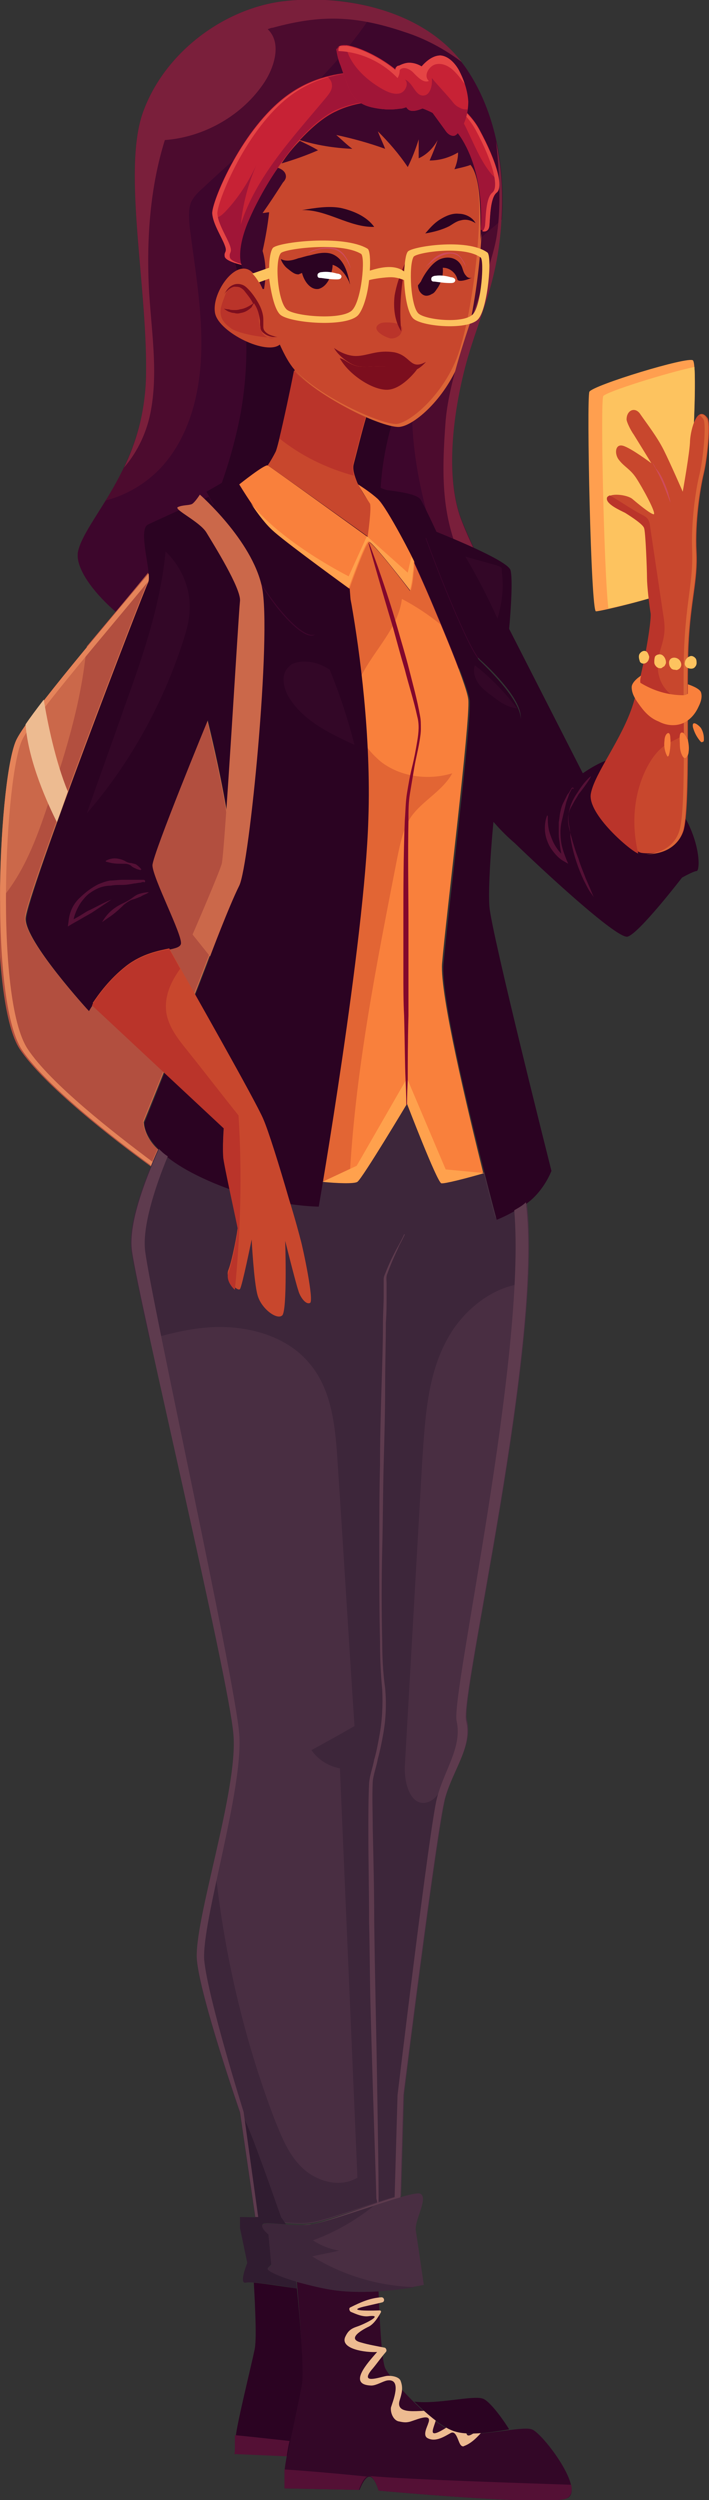 <?xml version="1.0" encoding="utf-8"?>
<!-- Generator: Adobe Illustrator 23.0.1, SVG Export Plug-In . SVG Version: 6.00 Build 0)  -->
<svg version="1.1" id="Student_2" xmlns="http://www.w3.org/2000/svg" xmlns:xlink="http://www.w3.org/1999/xlink" x="0px" y="0px"
	 viewBox="0 0 97.2 342.7" style="enable-background:new 0 0 97.2 342.7;" xml:space="preserve">
<rect x="0" y="0" width="97.2" height="342.7" fill="#333333" stroke="none"/>
<style type="text/css">
	.st0{fill:#4C0B2E;}
	.st1{fill:#3D062C;}
	.st2{fill:#2B0322;}
	.st3{fill:#7A1F3B;}
	.st4{fill:#C8472D;}
	.st5{fill:#DB6537;}
	.st6{fill:#FF9F4F;}
	.st7{fill:#FDC35F;}
	.st8{fill:#BA342A;}
	.st9{fill:#CB684A;}
	.st10{fill:#B24F3F;}
	.st11{fill:#E5845A;}
	.st12{fill:#F9803C;}
	.st13{fill:#E26534;}
	.st14{fill:#492E42;}
	.st15{fill:#3D263A;}
	.st16{fill:#CF4B5C;}
	.st17{fill:#7C0E1E;}
	.st18{fill:#C72235;}
	.st19{fill:#330727;}
	.st20{fill:#541035;}
	.st21{fill:#EDBB91;}
	.st22{fill:#301C30;}
	.st23{fill:#5E3B4E;}
	.st24{fill:#FFA14D;}
	.st25{fill:#82072D;}
	.st26{fill:#FFFFFF;}
	.st27{fill:#A01537;}
	.st28{fill:#E54545;}
</style>
<path class="st0" d="M63.9,9.4c3.7,5.4,5.4,12.8,4.8,21.4c-0.6,8.6-3.4,13.2-5.1,20.1c-1.7,6.9-2.3,14.4-0.6,19.6
	c1.8,5.2,6.4,12,5.1,16.5c-1.3,4.6-14.8,9.4-31.1,6.5C20.7,90.7,9.8,79.9,10.7,75.6c0.9-4.3,8.9-11.3,9.3-23.4
	c0.4-12.1-3.3-28.7-0.4-36.8c2.9-8.1,10.9-14.1,19-15.2S58.3,1.2,63.9,9.4z"/>
<path class="st1" d="M10.7,75.6c0.4-1.8,2-4.1,3.8-7c3.1-0.8,6-2.6,8.1-5.1c3.6-4.3,4.9-10.1,5-15.7c0.1-5.6-0.9-11.2-1.6-16.7
	c-0.1-1.2-0.2-2.4,0.2-3.4c0.4-0.8,1-1.4,1.7-2c8.3-7.8,17.7-15,23.6-24.5c4.9,1.3,9.5,3.9,12.5,8.3c3.5,5.2,5.3,12.3,4.8,20.6
	c-1.2,1.1-2.5,2.1-3.6,3.2c-5.8,5.6-8.5,13.9-8.7,21.9c-0.2,8.1,2,16,4.7,23.6c1.3,3.7,3.1,7.6,6.1,9.9c-3.4,4-15.7,7.6-30.3,5
	C20.7,90.7,9.8,79.9,10.7,75.6z"/>
<path class="st2" d="M24.4,79.3c4-7.1,7.1-14.7,8.6-22.7c1.4-8,1-16.4-1.9-24c5-0.4,10.1,1.1,14.6,3.4c4.5,2.3,8.5,5.4,12.5,8.5
	c0.3,0.2,0.6,0.5,0.7,0.8c0.2,0.6-0.1,1.2-0.4,1.7c-5.9,10.1-8.7,22.9-4,33.7C44.4,79.1,34.4,78.6,24.4,79.3z"/>
<path class="st3" d="M20,52.2c0.4-12.1-3.3-28.7-0.4-36.8s10.9-14.1,19-15.2c7.8-1,18.9,0.8,24.7,8.3c-2.4-1.8-5-3.2-7.8-4.1
	C48.7,2.1,44,2,37.4,3.8C37.2,3.8,37,3.9,36.7,4c1.9,1.8,1,5-0.4,7.2c-3,4.6-8.3,7.6-13.7,8c-2,6.4-2.5,13.3-2.2,20.1
	c0.3,5.7,1.3,11.4,0.3,16.9c-0.5,2.9-1.8,5.7-3.7,7.9C18.6,60.8,19.8,56.9,20,52.2z"/>
<path class="st4" d="M51.7,12.1c9,0.2,13.2,7.7,14.1,13.6s-1,19.2-3,24c-2,4.9-6,8.4-8,8.7c-2,0.4-11.8-4.1-14.8-8.2
	c-3-4-7.4-19.1-5.8-26.4C36.2,14.9,44.9,11.9,51.7,12.1z"/>
<path class="st5" d="M54.5,58.1c2-0.4,6-3.9,8-8.7s3.8-18.1,3-24c-0.4-2.6-1.4-5.4-3.1-7.9c2,2.5,3.1,5.6,3.5,8.3
	c0.8,5.9-1,19.2-3,24c-2,4.9-6,8.4-8,8.7c-2,0.4-11.8-4.1-14.8-8.2c0,0-0.1-0.1-0.1-0.1C43.2,54.2,52.6,58.4,54.5,58.1z"/>
<path class="st3" d="M68,32.9c1-5.3,0.1-12.6,0-13.5c0.8,3.5,1,7.4,0.7,11.5c-0.6,8.6-3.4,13.2-5.1,20.1c-1.7,6.9-2.3,14.4-0.6,19.6
	c0.9,2.6,2.4,5.5,3.6,8.3c-1.3,0.2-2.6-0.4-3.4-2.3c-2.6-5.9-2.7-11.2-2.1-19C61.8,49.7,66.9,38.5,68,32.9z"/>
<path class="st2" d="M67.6,112.6c0.2-2.6,0.5-4.7,0.7-5.3c0.4-1.5,3-6.4,3.1-8.9c0.1-2.4-3.7-6.3-5.6-8c-1.6-1.5-6.2-13.3-7.4-16.7
	c-0.2-0.5-0.3-0.8-0.3-0.9l-2.6-1.6c0,0,14.2,5.3,14.5,7c0.4,1.7-0.2,8-0.2,8l10.1,19.8c0,0,3.2-2.3,4.8-2c1.7,0.3,8,5.4,9.7,9
	c1.7,3.6,1.5,6.4,1.1,6.4c-0.4,0-2,0.9-2,0.9s-6,7.8-7.5,8.1c-1.6,0.2-12-9.5-15.4-12.8C69.2,114.4,68.3,113.4,67.6,112.6z"/>
<path class="st6" d="M95,60.9c0,0,0.6-10.9,0-11.5c-0.6-0.6-13.7,3.4-14.2,4.3c-0.4,0.9,0.2,30.1,0.9,30.1c0.7,0,9.9-2.2,11.1-3.2
	C93.9,79.7,95,60.9,95,60.9z"/>
<path class="st7" d="M95.2,50.3c0.2,2.7-0.2,10.6-0.2,10.6s-1,18.8-2.2,19.7c-0.9,0.7-6.4,2.2-9.4,2.8c-0.6-5.2-1.1-28.3-0.7-29.1
	C83.1,53.7,91.4,51.1,95.2,50.3z"/>
<path class="st4" d="M97,57.3c0.5,0.7,0,5.5-0.5,7.6c-0.5,2.1-1.2,6.6-1,10.7c0.2,4.1-0.8,6.5-1.1,12.9c-0.3,6.4,0.3,22.2-0.7,25.4
	c-1.1,3.2-4.6,3.2-5.8,3c-1.3-0.3-7.3-5.3-6.8-8.1c0.5-2.8,4.3-7.5,5.8-12.3c1.5-4.9,2.5-11.2,2.4-12.4c-0.2-1.2-0.5-3.8-0.5-4.9
	c0-1.1-0.2-6.4-0.4-6.8c-0.1-0.5-1.8-1.6-2.6-2.1c-0.8-0.4-2.6-1.2-2.5-2c0.2-0.8,2.7-0.5,3.4,0.1c0.7,0.6,2.4,2,2.9,2.1
	c0.5,0-1.6-3.8-2.4-5s-1.6-1.5-2.3-2.4c-0.7-0.8-0.6-2.3,0.5-2c1.1,0.3,3.9,2.4,3.9,2.4s-1.9-3.1-2.4-3.9c-0.5-0.7-1-1.8-1-2.1
	c0-1.3,1.2-1.8,1.9-0.7c0.9,1.3,2.3,3.1,3.2,4.9c0.9,1.8,2.6,5.7,2.6,5.7s1-5.6,1-7C94.7,58.8,95.6,55.4,97,57.3z"/>
<path class="st8" d="M81,108.8c0.5-2.8,4.3-7.5,5.8-12.3c1.5-4.9,2.5-11.2,2.4-12.4c-0.2-1.2-0.5-3.8-0.5-4.9c0-1.1-0.2-6.4-0.4-6.8
	c-0.1-0.5-1.8-1.6-2.6-2.1c-0.8-0.4-2.6-1.2-2.5-2c0-0.2,0.2-0.3,0.4-0.4c1.4,0.8,2.8,1.8,4.3,2.6c0.4,0.2,0.8,0.4,1,0.8
	c0.1,0.2,0.2,0.5,0.2,0.7c0.6,4,1.2,8.1,1.8,12.1c0.4,2.3,0.2,3.1-0.4,5.1c-0.4,1.4-0.5,2.8,0.1,4.2c0.6,1.4,2,2.5,3.5,2.9
	c0,1.3,0,2.7,0,4.1c-0.2,0.1-0.3,0.3-0.5,0.4c-0.7,0.5-1.5,0.8-2.2,1.2c-1.4,0.9-2.3,2.3-3,3.8c-1.6,3.5-1.8,7.5-0.9,11.2
	C86.5,116.7,80.5,111.6,81,108.8z"/>
<path class="st9" d="M2.3,101.3C4.1,97.8,15,85,20.4,78.6c0.1,0.6,0,1.1-0.1,1.3c-0.6,1.2-16.7,42.9-16.8,46
	c-0.1,3.1,8.6,12.6,8.6,12.6s1.8-3.3,5.2-6c3.4-2.7,7.1-2,7.4-3.2c0.3-1.1-3.9-9.1-3.9-10.8c0-1.7,7.6-19.9,7.6-19.9
	s4.8,18.7,3.3,24c-1.4,5.3-12,31.2-12,31.2s0,2,2,3.8c-0.3,0.7-0.7,1.5-1,2.3c-5.4-3.9-14.7-11.2-17.9-16
	C-1.6,136.8-0.1,105.9,2.3,101.3z"/>
<path class="st10" d="M0.3,123.1c3-3.6,4.7-8.1,6.2-12.6c1.9-5.5,3.7-11.2,4.7-16.9c0.3-1.7,0.5-3.3,0.7-5c3.1-3.7,6.2-7.4,8.4-10.1
	c0.1,0.6,0,1.1-0.1,1.3c-0.6,1.2-16.7,42.9-16.8,46c-0.1,3.1,8.6,12.6,8.6,12.6s1.8-3.3,5.2-6c3.4-2.7,7.1-2,7.4-3.2
	c0.3-1.1-3.9-9.1-3.9-10.8c0-1.7,7.6-19.9,7.6-19.9s4.8,18.7,3.3,24c-1.4,5.3-12,31.2-12,31.2s0,2,2,3.8c-0.3,0.7-0.7,1.5-1,2.3
	c-5.4-3.9-14.7-11.2-17.9-16c-2.1-3.2-2.9-11.7-3-20.2C0.1,123.4,0.2,123.3,0.3,123.1z"/>
<path class="st11" d="M2.3,101.3C4.1,97.8,15,85,20.4,78.6c0,0.4,0,0.7,0,1c-5.5,6.7-15.6,18.4-17.3,21.7
	c-2.4,4.6-3.9,35.6,0.7,42.5c3.1,4.7,11.8,11.5,17.3,15.6c-0.1,0.2-0.1,0.3-0.2,0.5c-5.4-3.9-14.7-11.2-17.9-16
	C-1.6,136.8-0.1,105.9,2.3,101.3z"/>
<path class="st12" d="M48.1,82.8C48.1,82.8,48.1,82.8,48.1,82.8c0,0-0.1-1.1-0.2-2.4c0.5-1.3,2.2-5.9,2.6-6.1
	c0.5-0.2,5.7,6.7,5.7,6.7s0.3-0.9,0.4-2.4c0-0.6,0.1-1.1,0.1-1.6c0,0-0.1-0.2-0.3-0.6c0.2,0.4,0.3,0.6,0.3,0.6
	c2.8,6.2,7.3,16.8,7.5,18.9c0.3,2.8-3.1,30.2-3.6,36.2c-0.3,4.2,3.5,20,5.7,28.9c-2.4,0.6-5.6,1.4-5.9,1.3
	c-0.6-0.2-4.7-10.9-4.7-10.9S49.7,161.5,49,162c-0.4,0.3-2.9,0.2-4.8,0c1.5-9.3,5.8-36.1,6.2-49.8C50.8,100.8,49.2,89.1,48.1,82.8z"
	/>
<g>
	<path class="st13" d="M47.9,162.2c-1,0-2.5-0.1-3.7-0.2c1.5-9.3,5.8-36.1,6.2-49.8c0.1-3.3,0-6.6-0.1-9.8c0.5,0.7,1.2,1.4,1.9,2
		c2.7,2.1,6.5,2.6,9.8,1.6c-1.3,2.4-4,3.7-5.6,5.9c-1.1,1.6-1.5,3.6-1.9,5.5C51.6,132.3,48.6,147.2,47.9,162.2z"/>
	<path class="st13" d="M55.1,82.1c-0.5,4-3.8,7-5.6,10.6c-0.4-3.9-1-7.3-1.4-9.9c0,0,0,0,0,0s-0.1-1.1-0.2-2.4
		c0.5-1.3,2.2-5.9,2.6-6.1c0.5-0.2,5.7,6.7,5.7,6.7s0.3-0.9,0.4-2.4c0-0.6,0.1-1.1,0.1-1.6c0,0-0.1-0.2-0.3-0.6
		c0.2,0.4,0.3,0.6,0.3,0.6c1.1,2.4,2.5,5.5,3.7,8.6C58.8,84.3,57,83.1,55.1,82.1z"/>
</g>
<path class="st14" d="M18.1,171.5c-0.5-3.5,1.5-9.1,3.7-14c1.2,1.2,3,2.5,5.9,3.8c8.4,3.9,15.9,3.9,15.9,3.9s0.2-1.2,0.6-3.3
	c0,0,0,0,0,0c1.9,0.2,4.4,0.3,4.8,0c0.7-0.5,6.8-10.8,6.8-10.8s4.2,10.7,4.7,10.9c0.3,0.1,3.5-0.6,5.9-1.3c0,0,0,0,0,0
	c0.9,3.7,1.6,6.2,1.6,6.2s1.9-0.7,4.2-2.3c2.4,19.3-9.1,67.6-8.2,71.1c0.9,3.5-1.8,6.7-2.9,10.6c-1.1,3.9-5.7,40.7-5.7,40.7l-0.4,14
	c-3.7,1-10.1,3.4-12.2,3.7c-1.2,0.2-2.5,0.1-3.7,0c-0.4-0.5-0.6-0.9-0.6-0.9L35,304l-2.1-14.4c0,0-5.4-15.6-5.9-20.8
	c-0.5-5.2,5.7-23.4,5-31C31.4,230.1,19.1,178.6,18.1,171.5z"/>
<path class="st15" d="M37.6,290.4c1,2.5,2,5.1,4,6.9c2,1.8,5.1,2.6,7.4,1.2c-0.8-18.7-1.6-37.4-2.4-56.1c-1.6-0.3-3-1.2-3.9-2.5
	c2-1.1,4-2.2,5.9-3.3c-0.8-12-1.5-23.9-2.3-35.9c-0.3-4.8-0.7-9.9-3.7-13.6c-3-3.8-8.1-5.3-13-5.2c-3.1,0.1-6.1,0.8-9.1,1.7
	c-1.3-5.9-2.2-10.3-2.5-12.1c-0.5-3.5,1.5-9.1,3.7-14c1.2,1.2,3,2.5,5.9,3.8c8.4,3.9,15.9,3.9,15.9,3.9s0.2-1.2,0.6-3.3c0,0,0,0,0,0
	c1.9,0.2,4.4,0.3,4.8,0c0.7-0.5,6.8-10.8,6.8-10.8s4.2,10.7,4.7,10.9c0.3,0.1,3.5-0.6,5.9-1.3c0,0,0,0,0,0c0.9,3.7,1.6,6.2,1.6,6.2
	s1.9-0.7,4.2-2.3c0.4,3.1,0.4,7,0.2,11.3c-4.5,0.2-8.8,3.6-11,7.7c-2.7,4.9-3,10.7-3.4,16.4c-0.8,14-1.6,28.1-2.4,42.1
	c-0.1,2.2,0.7,5.4,2.9,5c1-0.2,1.7-1.1,2.2-2c1.3-2.2,2.5-4.6,3.4-7c-0.4,2.6-2.2,5.2-3,8.1c-1.1,3.9-5.7,40.7-5.7,40.7l-0.4,14
	c-3.7,1-10.1,3.4-12.2,3.7c-1.2,0.2-2.5,0.1-3.7,0c-0.4-0.5-0.6-0.9-0.6-0.9L35,304l-2.1-14.4c0,0-5.4-15.6-5.9-20.8
	c-0.2-2.5,1-7.8,2.4-13.6C30.6,267.2,33.3,279.1,37.6,290.4z"/>
<path class="st2" d="M54.9,72.9l-1.8-3l5,3.1c0,0.1,0.1,0.4,0.3,0.9c1.2,3.4,5.8,15.2,7.4,16.7c1.8,1.7,5.6,5.6,5.6,8
	c-0.1,2.4-2.6,7.3-3.1,8.9c-0.4,1.5-1.5,13.1-1.2,16.8c0.3,3.7,8.5,36.2,8.5,36.2s-1,2.7-3.3,4.4c-2.3,1.6-4.2,2.3-4.2,2.3
	s-7.8-29-7.3-35c0.5-6,3.9-33.4,3.6-36.2C64,93.1,56.3,75.6,54.9,72.9z"/>
<path class="st4" d="M40.4,50.7c2,2.4,6.3,4.9,9.8,6.5c-0.6,2-1.3,4.9-1.7,6.4c-0.2,0.7,0.1,1.6,0.5,2.6l0,0c0,0,0,0,0,0
	c0.5,1,1.1,2,1.8,2.8c0,0,0,0,0,0c0.3,0.4-0.3,4.6-0.3,4.6S37.1,64,36.7,63.8c0,0,0,0,0,0c0.4-0.6,0.8-1.3,1.1-1.9
	C38.2,61,39.6,54.3,40.4,50.7z"/>
<path class="st16" d="M89.4,63.4c0,0,0.8,1.3,1.4,2.7c0.6,1.4,1.1,2.8,1.1,2.8s0-0.4-0.2-0.9c-0.1-0.6-0.4-1.3-0.7-2
	c-0.3-0.7-0.7-1.4-1.1-1.8C89.7,63.7,89.4,63.4,89.4,63.4z"/>
<path class="st2" d="M48.1,82.8c0,0-0.5-7.9-1.2-8.6c-0.8-0.7-1.3,0.7-3.8-0.9c-2.6-1.5-8.5-8.3-8.1-8.6c0.4-0.3,0.8-0.5,0.8-0.5
	s-1.5-1.2-1.8-0.5s-5.7,3.7-5.7,3.7s6.1,11.2,9.8,15.8c3.7,4.6,5.2,4,5.2,3.5c0-0.6,2.8-8.1,3.6-8C47.4,78.8,48.1,82.8,48.1,82.8z"
	/>
<path class="st2" d="M20.3,79.9c0.6-1.2-1.5-7.3,0-8c0.8-0.4,4.8-2.2,8.3-3.8c1.3,2.4,6.3,11.2,9.4,15.2c3.7,4.6,5.2,4,5.2,3.5
	c0-0.6,2.8-8.1,3.6-8c0.7,0.1,1.4,4.1,1.4,4.1c1.1,6.3,2.7,18,2.3,29.4c-0.5,16.7-6.8,53.1-6.8,53.1s-7.6,0-15.9-3.9
	c-8.4-3.9-8-7.6-8-7.6s10.5-25.9,12-31.2c1.4-5.3-3.3-24-3.3-24s-7.5,18.2-7.6,19.9c0,1.7,4.2,9.7,3.9,10.8
	c-0.3,1.1-3.9,0.4-7.4,3.2c-3.4,2.7-5.2,6-5.2,6s-8.7-9.5-8.6-12.6C3.6,122.8,19.7,81,20.3,79.9z"/>
<path class="st2" d="M48.9,65.8L48.9,65.8L48.9,65.8c-0.2-0.4-0.3-0.8-0.4-1.2c1.4,1,3.7,2.5,4.7,2.6c1.5,0.2,3.8,0.5,4.4,1.2
	c0.6,0.7,6,12.6,5.7,12.8c-0.2,0.1-0.8,0-0.8,0s-3-6.9-3.7-7.5c-0.7-0.6-2.1,3.2-2.1,3.2s-3.6-7.3-5-8.8c-1-1-2.1-1.7-2.7-2.1
	C49,66,49,65.9,48.9,65.8z"/>
<path class="st12" d="M36.7,63.8c0.4,0.2,13.7,9.8,13.7,9.8s0.6-4.2,0.3-4.6c-0.2-0.3-1.3-2-1.6-2.6c0.6,0.4,1.7,1.1,2.7,2
	c1.4,1.4,5,8.5,5,8.6c0,0.5,0,1-0.1,1.6c-0.1,1.5-0.4,2.4-0.4,2.4s-5.2-6.8-5.7-6.7c-0.5,0.2-2.7,6.4-2.7,6.4s-8-5.8-10.2-7.7
	c-2.1-1.9-4.9-6.6-4.9-6.6S36.3,63.6,36.7,63.8z"/>
<path class="st17" d="M58.4,49.6c0,0-0.9,1.1-1.8,1.2c-0.9,0.1-2.1-0.5-4.2-0.6c-2.2,0-3.2,0.4-4.7-0.6s-1.9-1.9-1.9-1.9
	s1.4,1.1,3,1.1s2.9-0.9,5.3-0.5C56.4,48.8,56.2,50.8,58.4,49.6z"/>
<path class="st17" d="M47.6,49.6c1.6,1,2.5,0.6,4.7,0.6c2.2,0,3.4,0.6,4.2,0.6c0.2,0,0.5-0.1,0.7-0.2l0,0c0,0-1.8,2.5-3.8,2.8
	c-2,0.3-5.4-1.9-6.7-4.1c-0.1-0.1-0.1-0.2-0.1-0.2C47,49.2,47.3,49.4,47.6,49.6z"/>
<path class="st2" d="M51.3,31.1c-3.4,0.1-6.5-2.4-9.9-2.3c1.8-0.3,3.6-0.6,5.3-0.3C48.5,28.9,50.3,29.7,51.3,31.1z"/>
<path class="st2" d="M58.3,32c0.6-0.7,1.2-1.4,2-1.9c0.8-0.5,1.7-0.9,2.6-0.8c0.9,0,1.9,0.5,2.3,1.3c-0.6-0.4-1.3-0.6-2-0.4
	c-0.6,0.1-1.1,0.5-1.6,0.8C60.6,31.5,59.5,31.8,58.3,32z"/>
<path class="st2" d="M40.9,35.4c0.5-0.1,1-0.3,1.6-0.4c1.1-0.3,2.4-0.6,3.4,0c1.4,0.8,1.8,2.6,2.1,4c-0.1-0.2-0.1-0.3-0.2-0.5
	c-0.5-1-1.2-1.9-2.2-2.2c0,0.6-0.2,1.2-0.4,1.8c-0.3,0.7-0.8,1.3-1.5,1.5c-1.1,0.2-2-1-2.3-2.2c-0.1,0.1-0.3,0.1-0.4,0.2
	c-0.6,0.1-1.2-0.5-1.6-0.8c-0.4-0.3-0.8-0.9-0.9-1.3C39.2,35.9,40.1,35.7,40.9,35.4z"/>
<path class="st16" d="M48.1,36.8c0,0-0.1-0.4-0.4-1.1c-0.2-0.3-0.4-0.7-0.7-1c-0.3-0.3-0.7-0.6-1.2-0.7c-1-0.2-1.9,0-2.6,0.2
	c-0.7,0.2-1,0.5-1,0.5s0.4-0.2,1.1-0.4c0.7-0.2,1.6-0.3,2.5-0.1c0.9,0.2,1.5,1,1.8,1.6C47.9,36.4,48.1,36.8,48.1,36.8z"/>
<path class="st2" d="M57.7,38.6c0.3-0.7,1.4-2.6,2.7-3.1c1.3-0.5,2.6,0,3,1.3c0.1,0.3,0.2,0.7,0.5,1c0.2,0.3,0.6,0.4,0.9,0.2
	c-0.3,0.2-1.9,0.8-2.1,0.3c-0.1-0.5-0.4-0.9-0.8-1.2c-0.4-0.3-0.8-0.4-1.2-0.4c0.1,1-0.2,2.1-0.8,2.9c-0.2,0.3-0.4,0.6-0.7,0.7
	c-0.3,0.2-0.7,0.3-1,0.2c-0.3-0.1-0.5-0.3-0.7-0.6c-0.1-0.2-0.2-0.5-0.2-0.8C57.5,38.9,57.6,38.7,57.7,38.6z"/>
<path class="st16" d="M64,37c0,0,0-0.1-0.1-0.3c-0.1-0.2-0.1-0.5-0.3-0.8c-0.2-0.3-0.4-0.7-0.8-1c-0.4-0.3-1-0.3-1.5-0.3
	c-1,0.1-1.9,0.8-2.3,1.3c-0.5,0.5-0.8,0.9-0.8,0.9s0.3-0.4,0.9-0.8c0.5-0.5,1.3-1,2.3-1.2c0.5-0.1,0.9,0,1.3,0.2
	c0.4,0.2,0.6,0.6,0.8,0.9C63.9,36.6,64,37,64,37z"/>
<path class="st18" d="M66.1,31.6c0,0,0.7-7-2.5-12.3c-3.2-5.4-11.9-6.6-17.4-4.1C40.7,17.7,35.9,26,34.1,30.2c-1.8,4.2-1,6.1-1,6.1
	s-2.3-0.5-2.3-1.2c-0.1-0.7,0.5-0.5,0-1.6c-0.4-1.1-1.6-2.9-1.7-4.3c-0.1-1.4,3.7-10.9,9.7-15.7c6-4.8,13.1-3.7,16.5-3
	c1.2,0.2,7.9,2.6,10.4,7.2s3.3,7.9,2.4,8.6c-0.9,0.7-0.9,3.4-1,4.5C67,32,66.1,31.6,66.1,31.6z"/>
<path class="st1" d="M34.1,30.2c0.8-1.9,2.2-4.6,4-7.2c0.6,0.2,1.1,0.6,1.1,1.2c0,0.3-0.2,0.6-0.4,0.8c-0.9,1.4-1.8,2.8-2.8,4.2
	c0.3,0,0.6-0.1,0.9-0.1c-0.2,1.8-0.5,3.5-0.9,5.3c0.5,1.7,0.5,3.5,0.2,5.2c-0.9,0.2-1.6-0.7-2.1-1.4c-0.4-0.6-0.8-1.3-1.1-2
	C32.9,35.9,32.5,33.9,34.1,30.2z"/>
<path class="st1" d="M41.1,19.3c0.8,0.4,1.7,0.8,2.5,1.3c-1.6,0.7-3.3,1.3-5,1.8C39.3,21.3,40.2,20.2,41.1,19.3z"/>
<path class="st1" d="M41.1,19.2c1.6-1.7,3.3-3.2,5.1-4c5.5-2.6,14.2-1.3,17.4,4.1c3.2,5.4,2.5,12.3,2.5,12.3l0,0
	c-0.1,0.5-0.2,1-0.2,1.6c-0.1-1.9,0.3-8.6-1.4-10.6c-0.4,0.2-1.8,0.5-2.2,0.6c0.3-0.7,0.5-1.5,0.5-2.3c-1.2,0.7-2.5,1.1-3.9,1.1
	c0.4-0.9,0.8-1.9,1.1-2.8c-0.6,1.1-1.5,2-2.6,2.5c0-0.9,0-1.8,0-2.6c-0.4,1.3-0.9,2.6-1.5,3.8c-1.2-1.8-2.6-3.4-4.1-4.9
	c0.3,0.8,0.7,1.6,1,2.4c-2.2-0.8-4.4-1.4-6.7-1.9c0.7,0.6,1.4,1.3,2.2,1.9C45.8,20.3,43.4,19.9,41.1,19.2z"/>
<path class="st14" d="M57.6,300.7c1.2,0.5-0.8,3.7-0.6,5c0.2,1.3,1.1,7.5,1.1,7.5s-7.4,1.6-13.1,0.6c-5.7-1.1-8.5-2.5-8.3-2.8
	s0.5-0.5,0.5-0.5l-0.4-4.2c0,0-1.1-0.9-0.8-1.3c0.3-0.5,4,0.4,6.9,0C45.7,304.5,56.5,300.2,57.6,300.7z"/>
<path class="st19" d="M40.7,312.8c1.2,0.3,2.6,0.7,4.3,1c2.2,0.4,4.7,0.4,6.9,0.3c0.1,3.1,0.4,9.4,0.9,10.5c0.6,1.4,6.6,8,9.6,8.8
	c3.1,0.8,9-0.9,10.5-0.4c1.5,0.5,7.6,8.6,4.7,9.5c-2.9,1-25.7-1.1-25.7-1.1s-0.5-1.8-1.2-1.9c-0.7-0.1-1.4,1.8-1.4,1.8L39,341.1
	c0,0,0-0.4,0-2.1c0-1.7,1.9-9.8,2.3-12.2C41.7,324.9,41,316.2,40.7,312.8z"/>
<g>
	<path class="st20" d="M49.2,341.3L39,341.1c0,0,0-0.4,0-2.1c0-0.1,0-0.3,0-0.5c3.1,0.2,7.7,0.6,11.5,1
		C49.9,339.3,49.2,341.3,49.2,341.3z"/>
	<path class="st20" d="M50.7,339.4c5.5,0.5,21.8,1,27.6,1.2c0.2,0.9,0,1.6-0.7,1.9c-2.9,1-25.7-1.1-25.7-1.1S51.4,339.6,50.7,339.4z
		"/>
</g>
<path class="st21" d="M47.3,320.4c0.4-0.9,0.8-1.2,1.7-1.5c0.9-0.3,3.8-1.7,1.5-1.4c-0.8,0.1-1.7-0.3-2.4-0.6
	c-0.2-0.1-0.3-0.5-0.1-0.6c1.4-0.7,2.7-1.3,4.3-1.4c0.4,0,0.5,0.6,0.1,0.7c-0.9,0.2-1.7,0.4-2.6,0.6c-2.7,0.7,2.1,0.5,2.2,0.5
	c0.2,0,0.3,0.1,0.2,0.3c-0.4,0.7-0.9,1.5-1.6,1.9c0,0-3.5,1.6-1.1,2.2c1,0.3,2.2,0.5,3.2,0.7c0.2,0,0.4,0.4,0.2,0.6
	c-0.7,0.8-1.3,1.7-2,2.5c-1.5,1.9,1,1,2,0.8c0.5-0.1,1.7,0,2,0.6c0.4,1,0.2,1.7-0.1,2.7c-0.8,2.5,4,1,4.9,1.6
	c0.1,0.1,0.2,0.2,0.2,0.4c-0.1,1.5-1.9,3.8,1.4,1.7c0.3-0.2,1-0.5,1.5-0.4c2,0.7,0.1,2.8,3.2,0.5c0.2-0.2,0.5,0.1,0.3,0.3
	c-0.8,0.9-1.6,1.8-2.7,2.2c-0.1,0.1-0.3,0-0.4-0.1c-0.4-0.4-0.6-2.1-1.4-1.7c-0.9,0.5-2.1,1.3-3.2,0.7c-0.7-0.4,0-1.6,0.1-2
	c0.7-1.7-2-0.3-2.7-0.2c-0.5,0.1-0.9,0-1.4-0.1c-0.7-0.2-1.1-1.2-1-1.9c0.2-0.7,1.6-4-0.5-3.7c-0.6,0.1-1.5,0.7-2.2,0.7
	c-3.3-0.1-0.5-3.1,0.8-4.6C50.1,322.5,46.7,322,47.3,320.4z"/>
<path class="st22" d="M32.9,303.9l5.7,0.1c0,0,0.2,0.3,0.6,0.9c-1.7-0.1-3-0.3-3.2,0c-0.3,0.5,0.8,1.3,0.8,1.3l0.4,4.2
	c0,0-0.3,0.3-0.5,0.5c-0.1,0.2,1.3,1,4.1,1.8c-0.1,0-0.1,0-0.2,0c0,0.3,0.1,0.6,0.1,1c-2.8-0.5-6.4-1-7-0.8c-1,0.2,0.2-2.7,0.2-2.7
	l-1-4.8L32.9,303.9z"/>
<path class="st2" d="M40.7,313.7c0.4,3.9,1,11.3,0.7,13.1c-0.3,1.8-1.4,6.7-2,9.8l-7.2-0.3c0,0,0-0.4,0.1-2.1
	c0.1-1.7,2.1-9.7,2.6-12.1c0.3-1.3,0.1-5.5-0.1-9.2C36.1,313,38.6,313.4,40.7,313.7z"/>
<path class="st20" d="M32.2,335.3c0-0.3,0-0.6,0-1c0-0.1,0-0.2,0-0.3c0-0.1,0-0.2,0-0.2c0,0,0,0,0,0c2.1,0.2,4.8,0.5,7.5,0.8
	c-0.2,0.8-0.3,1.5-0.4,2.1l-6.9-0.3l-0.3,0C32.2,336.3,32.2,336.1,32.2,335.3z"/>
<path class="st2" d="M62.4,333.3c-1.5-0.4-3.7-2.2-5.6-4.1c3.2,0.4,8.1-0.9,9.4-0.4c0.7,0.2,2.3,2.1,3.6,4.2
	C67.4,333.4,64.3,333.9,62.4,333.3z"/>
<path class="st22" d="M35.7,296c0.9,2.4,1.9,5.3,2.9,8.1L35,304l-2.1-14.4C32.9,289.5,33.2,289.1,35.7,296z"/>
<path class="st23" d="M51.6,301.4c-0.1-3.8-0.3-9.2-0.5-15.7c-0.1-3.3-0.2-6.8-0.3-10.5c-0.1-3.7-0.1-7.7-0.2-11.7
	c0-4.1-0.1-8.3-0.1-12.6c0-2.1,0-4.3,0.1-6.5c0.1-1.1,0.5-2.1,0.7-3.2c0.3-1,0.5-2.1,0.7-3.2c0.4-2.1,0.5-4.3,0.4-6.4
	c-0.2-2.1-0.3-4.3-0.3-6.5c-0.1-4.3-0.1-8.5-0.1-12.6c0-4.1,0-8,0.1-11.7c0-3.7,0.1-7.3,0.2-10.5c0.1-3.3,0.2-6.2,0.2-8.9
	c0-1.3,0.1-2.6,0.1-3.7c0-0.6,0-1.1,0-1.6c0-0.3,0-0.5,0-0.8c0-0.2,0.1-0.5,0.2-0.7c0.7-1.8,1.4-3.1,1.9-4c0.5-0.9,0.7-1.4,0.7-1.4
	l0.1,0c0,0-0.2,0.5-0.7,1.4c-0.4,0.9-1.1,2.3-1.7,4c-0.2,0.4-0.1,0.9-0.1,1.4c0,0.5,0,1.1,0,1.6c0,1.1,0,2.4-0.1,3.7
	c0,2.6-0.1,5.6-0.1,8.9c0,3.3-0.1,6.8-0.2,10.5c-0.1,3.7-0.1,7.7-0.2,11.7c-0.1,4.1-0.1,8.3,0,12.6c0,2.1,0.1,4.3,0.4,6.4
	c0.2,2.2,0.1,4.4-0.3,6.5c-0.2,1.1-0.4,2.1-0.7,3.2c-0.2,1.1-0.6,2.1-0.7,3.1c-0.1,2.2,0,4.3,0,6.4c0.1,4.3,0.2,8.5,0.2,12.6
	c0.1,8.1,0.3,15.7,0.4,22.3c0.1,6.5,0.2,11.9,0.2,15.7c0,0.3,0,0.5,0,0.7c-0.1,0-0.1,0-0.2,0.1C51.7,301.9,51.7,301.7,51.6,301.4z"
	/>
<g>
	<path class="st20" d="M81,106.4c0,0-0.9,0.7-1.8,2.2c-0.5,0.7-1,1.6-1.2,2.7c-0.1,0.5-0.1,1.1,0,1.7c0.1,0.5,0.2,1.1,0.2,1.7
		c0.3,2.2,1.1,4.4,1.8,5.9c0.4,0.8,0.7,1.4,1,1.8c0.3,0.4,0.4,0.6,0.4,0.6l0,0c0,0-0.4-1-1.1-2.6c-0.3-0.8-0.7-1.7-1-2.7
		c-0.4-1-0.7-2-1-3.1c-0.3-1.1-0.6-2.2-0.3-3.2c0.1-0.5,0.4-0.9,0.6-1.3c0.2-0.4,0.5-0.8,0.7-1.2C80.5,107.4,81.1,106.4,81,106.4
		L81,106.4z"/>
	<path class="st20" d="M78.5,108.1c0.1,0.1,0.2-0.1,0.1-0.1c-0.1-0.1-0.2,0-0.2,0c-0.1,0.1-0.1,0.2-0.2,0.3
		c-0.1,0.2-0.2,0.4-0.4,0.6c-0.2,0.4-0.4,0.8-0.6,1.2c-0.2,0.4-0.3,0.8-0.4,1.3c-0.1,0.4-0.1,0.9-0.2,1.3c0,0.4,0,0.9,0,1.3
		c0,0.4,0,0.9,0.1,1.3c0.1,0.9,0.2,1.8,0.5,2.6l0.4-0.3c-0.4-0.3-0.8-0.7-1.1-1.1c-0.3-0.4-0.6-0.9-0.8-1.4c-0.2-0.5-0.4-1-0.5-1.6
		c-0.1-0.5-0.1-1.1-0.1-1.7l-0.1,0c-0.2,0.5-0.3,1.1-0.3,1.7c0,0.6,0.1,1.2,0.3,1.7c0.2,0.6,0.5,1.1,0.9,1.6
		c0.4,0.5,0.8,0.9,1.3,1.2l0.7,0.4l-0.3-0.7c-0.3-0.8-0.6-1.6-0.7-2.5c-0.1-0.9-0.1-1.7,0.1-2.6c0.2-0.8,0.4-1.7,0.6-2.5
		c0.1-0.4,0.3-0.8,0.4-1.2c0.1-0.2,0.2-0.4,0.3-0.6C78.4,108.1,78.6,107.9,78.5,108.1L78.5,108.1z"/>
	<path class="st20" d="M19.7,120.9c0.1,0.1,0.2,0,0.2-0.1c0-0.1-0.1-0.2-0.2-0.2c-0.2,0-0.3,0-0.4,0c-0.3,0-0.6,0-0.8,0
		c-0.6,0-1.1,0-1.7,0c-0.6,0-1.1,0.1-1.7,0.1c-0.6,0.1-1.1,0.3-1.6,0.5c-1,0.5-1.9,1.2-2.7,2c-0.8,0.8-1.3,1.9-1.4,3.1L9.3,127
		l0.5-0.3c0.5-0.3,0.9-0.5,1.4-0.8c0.5-0.3,0.9-0.5,1.4-0.8c0.9-0.6,1.8-1.2,2.7-1.8l0,0c-1,0.4-1.9,0.9-2.9,1.4
		c-0.5,0.2-0.9,0.5-1.4,0.8c-0.5,0.3-0.9,0.5-1.4,0.8l0.4,0.3c0.1-1,0.5-2,1.1-2.9c0.3-0.4,0.7-0.9,1.1-1.2c0.4-0.3,0.9-0.6,1.4-0.8
		c0.5-0.2,1.1-0.3,1.6-0.3c0.5-0.1,1.1-0.1,1.6-0.1c0.5,0,1.1-0.1,1.6-0.2c0.3,0,0.5-0.1,0.8-0.1c0.1,0,0.3-0.1,0.4-0.1
		c0.1,0,0.1,0,0.1,0C19.8,120.9,19.7,120.9,19.7,120.9L19.7,120.9z"/>
	<path class="st20" d="M20.4,122.3c0,0-0.5,0-1.2,0.2c-0.4,0.1-0.7,0.3-1.1,0.6c-0.4,0.3-0.8,0.5-1.2,0.7c-0.9,0.4-1.7,1-2.2,1.6
		c-0.5,0.6-0.7,1-0.7,1l0,0c0,0,0.4-0.3,1-0.7c0.6-0.4,1.3-1,2-1.7c0.4-0.3,0.8-0.6,1.2-0.7c0.4-0.1,0.8-0.3,1.1-0.4
		c0.3-0.2,0.6-0.3,0.8-0.4C20.3,122.4,20.4,122.3,20.4,122.3L20.4,122.3z"/>
	<path class="st20" d="M19.4,119.2c0,0-0.2-0.3-0.6-0.6c-0.2-0.2-0.5-0.2-0.8-0.3c-0.3,0-0.6-0.1-0.9-0.3c-0.6-0.3-1.3-0.4-1.8-0.3
		c-0.5,0.1-0.8,0.3-0.8,0.3l0,0.1c0,0,0.3,0.1,0.8,0.2c0.5,0.1,1.1,0.1,1.8,0.1c0.3,0,0.7,0.1,0.9,0.3c0.2,0.2,0.5,0.3,0.7,0.4
		c0.2,0.1,0.4,0.1,0.6,0.2C19.2,119.2,19.3,119.2,19.4,119.2L19.4,119.2z"/>
</g>
<path class="st9" d="M27.4,67.8c0,0,7.1,6.2,8.5,12.6c1.4,6.4-1.7,38.2-3.1,41c-1.4,2.8-4,9.7-4,9.7l-2.4-3c0,0,3.6-8.3,4-9.7
	s2.3-34.3,2.5-36c0.2-1.7-3.7-7.9-4.6-9.4c-0.9-1.5-4.6-3.2-3.9-3.5c0.7-0.3,1.4-0.2,1.9-0.4C26.7,68.9,27.4,67.8,27.4,67.8z"/>
<path class="st4" d="M12.7,137.5c0.8-1.2,2.3-3.3,4.6-5.1c2.2-1.7,4.5-2.1,5.9-2.4c3.2,5.7,11.9,21,12.9,23.4
	c0.7,1.6,2.2,6.4,3.5,10.9l0,0c0.9,2.9,1.5,5.2,1.6,5.6c0.3,1,1.9,8.5,1.3,8.7c-0.6,0.3-1.4-0.9-1.6-1.7c-0.3-0.8-1.8-6.8-1.8-6.8
	s0.3,9.5-0.4,10.2c-0.7,0.7-2.9-0.9-3.4-2.8c-0.5-1.8-0.8-7.6-0.8-7.6s-1.3,6.4-1.6,6.8c-0.3,0.4-2.1-1.3-1.6-2.6
	c0.5-1.2,1.3-5.4,1.3-6c0-0.2-2-9.2-2-9.9c-0.1-1.4,0.1-3.9,0.1-3.9L12.7,137.5z"/>
<path class="st15" d="M42.8,304.9c1.5-0.2,5.1-1.5,8.4-2.5c-2.5,2-5.3,3.6-8.3,4.7c1.1,0.7,2.3,1.2,3.6,1.4
	c-1.2,0.3-2.5,0.5-3.7,0.8c4.2,2.6,9.2,4.1,14.1,4.2c-2.3,0.4-7.6,1.1-11.9,0.3c-5.7-1.1-8.5-2.5-8.3-2.8c0.2-0.3,0.5-0.5,0.5-0.5
	l-0.4-4.2c0,0-1.1-0.9-0.8-1.3C36.2,304.4,40,305.3,42.8,304.9z"/>
<path class="st23" d="M42.7,304.9c2-0.3,8-2.7,11.4-3.7l0.4-14c0,0,4.4-36.9,5.4-40.7c1-3.9,3.5-7,2.7-10.6c-0.8-3.5,9.6-50,7.9-70
	c0.5-0.3,1.1-0.6,1.6-1.1c2.4,19.3-9.1,67.6-8.2,71.1c0.9,3.5-1.8,6.7-2.9,10.6c-1.1,3.9-5.7,40.7-5.7,40.7l-0.4,14
	C51.4,302.2,44.9,304.6,42.7,304.9c-0.4,0.1-0.9,0.1-1.4,0.1C41.8,305,42.3,304.9,42.7,304.9z"/>
<path class="st23" d="M18.1,171.5c-0.5-3.5,1.5-9.1,3.7-14c0.3,0.3,0.7,0.7,1.2,1c-1.9,4.6-3.5,9.8-3.1,13
	c0.9,7,12.3,58.6,12.9,66.2c0.6,7.6-5.2,25.8-4.8,31c0.5,5.2,5.4,20.8,5.4,20.8l2,14.4l-0.4,0l-2.1-14.4c0,0-5.4-15.6-5.9-20.8
	c-0.5-5.2,5.7-23.4,5-31C31.4,230.1,19.1,178.6,18.1,171.5z"/>
<path class="st8" d="M50.1,57.2c-0.6,2-1.3,4.9-1.7,6.4c-0.1,0.5,0,1,0.1,1.6c-3.7-1-7.2-2.7-10.2-5.1c0.6-2.5,1.5-6.7,2-9.3
	C42.4,53.1,46.7,55.6,50.1,57.2z"/>
<path class="st4" d="M38.4,47.2c0,0-1.9-8.6-4.1-10.1c-2.2-1.5-5.4,3.3-4.8,5.9C30.1,45.6,36.6,48.8,38.4,47.2z"/>
<path class="st24" d="M60.5,162.2c-0.6-0.2-4.7-10.9-4.7-10.9S49.7,161.5,49,162c-0.4,0.3-2.9,0.2-4.8,0l4.7-2.2l6.9-12l5.3,12.5
	l5.3,0.5C64,161.5,60.9,162.3,60.5,162.2z"/>
<path class="st25" d="M50.5,74.4c0,0,1.3,4.7,3.4,11.7c0.5,1.8,1,3.7,1.6,5.7c0.5,2,1.2,4.1,1.7,6.4c0.3,1.1,0.2,2.2,0,3.4
	c-0.2,1.2-0.4,2.3-0.7,3.5c-0.3,1.2-0.5,2.4-0.7,3.6c-0.2,1.2-0.2,2.4-0.3,3.7c-0.2,4.9-0.2,9.8-0.2,14.3c0,2.3,0,4.5,0,6.6
	c0,2.1,0,4.1,0.1,5.9c0.1,3.7,0.1,6.7,0.2,8.8c0.1,2.1,0.1,3.4,0.1,3.4l0.1,0c0,0,0-1.2,0.1-3.4c0-2.1,0-5.2,0.1-8.8
	c0-3.7,0-7.9,0-12.5c0-4.6-0.1-9.4,0-14.3c0-1.2,0-2.4,0.2-3.6c0.2-1.2,0.4-2.4,0.6-3.6c0.2-1.2,0.5-2.3,0.7-3.5
	c0.1-0.6,0.2-1.2,0.2-1.8c0-0.6,0-1.2-0.1-1.7c-0.4-2.3-1-4.4-1.5-6.4c-0.5-2-1.1-3.9-1.6-5.7c-1-3.5-2-6.4-2.7-8.4
	C51,75.5,50.6,74.3,50.5,74.4L50.5,74.4z"/>
<path class="st24" d="M34.4,69c4.4,5.5,13.4,10,13.4,10l2.5-5.5l5.6,5l0.5-2.2c0.2,0.4,0.3,0.6,0.3,0.6c0,0.5,0,1-0.1,1.6
	c-0.1,1.5-0.4,2.4-0.4,2.4s-5.2-6.8-5.7-6.7c-0.5,0.2-2.7,6.4-2.7,6.4s-8-5.8-10.2-7.7C36.6,72.1,35.3,70.4,34.4,69z"/>
<path class="st19" d="M41.3,90.7c1.4-0.1,2.7,0.3,3.9,1.1c1.4,3.4,2.5,6.8,3.4,10.3c-3.5-1.6-7.2-3.4-9.1-6.7c-0.7-1.3-1-3,0.1-4
	C40,90.9,40.6,90.8,41.3,90.7z"/>
<path class="st19" d="M11.9,111.5c1.7-4.9,3.5-9.8,5.2-14.7c2.5-6.9,4.9-13.9,5.6-21.2c2.1,2,3.4,4.9,3.3,7.8c0,1.8-0.6,3.6-1.2,5.4
	C22,97.1,17.6,104.9,11.9,111.5z"/>
<path class="st19" d="M67.6,95.5c-0.7-0.5-1.5-1.1-2-1.8c-0.5-0.7-0.8-1.7-0.5-2.5c2.2,1.7,4.1,3.7,5.8,5.9
	C69.7,97,68.6,96.3,67.6,95.5z"/>
<path class="st19" d="M68.9,79.6c0.1,1.7-0.2,3.5-0.7,5.2c-1.3-2.9-2.8-5.8-4.4-8.5c1.4,0.4,2.9,0.8,4.3,1.2
	c0.2,0.1,0.4,0.1,0.6,0.3c0.1,0.1,0.1,0.3,0.1,0.5C68.8,78.7,68.9,79.1,68.9,79.6z"/>
<path class="st8" d="M17.3,132.5c2.2-1.7,4.5-2.1,5.9-2.4c0.4,0.7,0.9,1.6,1.5,2.7c-1.3,1.8-2.2,3.8-1.9,6c0.3,1.9,1.5,3.5,2.8,5.1
	c2.4,3,4.7,6,7.1,9c0.5,7.9,0.3,15.9-0.5,23.9c-0.6-0.5-1.2-1.5-0.9-2.3c0.5-1.2,1.3-5.4,1.3-6c0-0.2-2-9.2-2-9.9
	c-0.1-1.4,0.1-3.9,0.1-3.9l-18.1-16.9C13.5,136.4,15,134.3,17.3,132.5z"/>
<path class="st21" d="M6,95.9c0.5,3.1,1.6,8.5,3.3,12.6c-0.5,1.4-1,2.9-1.5,4.2c-1.2-2.4-3.9-8.2-4.3-13.4C4.1,98.4,5,97.2,6,95.9z"
	/>
<path class="st5" d="M93.1,114c1.1-3.2,0.4-19,0.7-25.4c0.3-6.4,1.2-8.8,1.1-12.9c-0.2-4.1,0.5-8.7,1-10.7c0.5-2.1,1-7,0.5-7.6
	c-0.2-0.2-0.3-0.4-0.5-0.5c0.3-0.2,0.7-0.1,1,0.5c0.5,0.7,0,5.5-0.5,7.6c-0.5,2.1-1.2,6.6-1,10.7c0.2,4.1-0.8,6.5-1.1,12.9
	c-0.3,6.4,0.3,22.2-0.7,25.4c-0.9,2.6-3.4,3.1-5,3.1C90.2,117,92.3,116.3,93.1,114z"/>
<path class="st12" d="M87.5,96.4c-0.5-0.7-0.9-1.4-0.9-2.2c0-0.8,1.3-1.6,1.3-1.6s-0.2,0.6-0.1,1c1.8,1.1,3.8,1.7,5.9,1.7
	c0.3,0,0.6-0.2,0.6-0.2l0-1.3c0,0,1.6,0.5,1.8,1.1c0.2,0.6,0,1.3-0.3,1.9c-0.4,0.9-1,1.7-1.9,2.2c-1.1,0.6-2.5,0.5-3.6-0.1
	C89,98.4,88.2,97.4,87.5,96.4z"/>
<path class="st12" d="M93.3,100.5c-0.2,0.3-0.1,1.1-0.1,1.5c0,0.6,0.1,1.2,0.4,1.7c0.1,0.1,0.1,0.2,0.3,0.2c0.1,0,0.1,0,0.2-0.1
	c0.2-0.2,0.3-0.5,0.3-0.7c0.1-0.6,0-1.2-0.1-1.7C94.1,101.1,93.7,100.1,93.3,100.5z"/>
<path class="st12" d="M91.9,101.2c0-0.6-0.2-0.9-0.5-0.6c-0.2,0.2-0.3,0.6-0.3,0.9c-0.1,0.7,0,1.5,0.4,2.2c0.1,0,0.2-0.1,0.2-0.2
	C91.8,103.3,92,102,91.9,101.2z"/>
<path class="st12" d="M95,99.7c0.2,0.7,0.5,1.3,1,1.9c0.1,0.1,0.2,0.2,0.3,0.1c0.2,0,0.2-0.2,0.2-0.4c0-0.5-0.1-1-0.4-1.5
	C95.8,99.4,94.8,98.6,95,99.7z"/>
<path class="st7" d="M94.4,91.6c0.3,0.1,0.7,0.1,0.9-0.2c0.1-0.1,0.2-0.3,0.2-0.5c0-0.2,0-0.4-0.1-0.6c-0.2-0.3-0.6-0.5-0.9-0.3
	c-0.3,0.1-0.6,0.5-0.6,0.8C93.8,91.1,94,91.5,94.4,91.6z"/>
<path class="st7" d="M92.4,91.8c0.2,0,0.4,0.1,0.5,0c0.3-0.1,0.5-0.4,0.5-0.7c-0.1-1.3-2.1-1.3-1.6,0.2c0.1,0.2,0.2,0.3,0.3,0.4
	C92.1,91.7,92.3,91.8,92.4,91.8z"/>
<path class="st7" d="M89.7,90.8c0-0.3,0-0.5,0.1-0.8c0.2-0.3,0.7-0.4,1-0.2c0.3,0.2,0.5,0.6,0.5,1c0,0.2-0.1,0.3-0.2,0.5
	c-0.1,0.1-0.2,0.1-0.3,0.2c-0.1,0.1-0.2,0.1-0.3,0.1c-0.2,0-0.4-0.1-0.5-0.2C89.8,91.2,89.7,91,89.7,90.8z"/>
<path class="st7" d="M88.5,90.9C88.3,91,88,91,87.8,90.8c-0.1-0.1-0.1-0.2-0.1-0.2c-0.1-0.3-0.2-0.7,0-1c0.2-0.3,0.6-0.5,0.9-0.3
	c0.2,0.1,0.3,0.4,0.4,0.7C89,90.3,88.9,90.7,88.5,90.9z"/>
<path class="st26" d="M61.7,38.8c0.3,0,0.6,0,0.7-0.3c0.1-0.3-0.3-0.5-0.6-0.5c-0.7-0.2-1.4-0.3-2.1-0.2c-0.2,0-0.4,0.1-0.5,0.2
	c-0.1,0.1-0.1,0.4,0,0.5c0.1,0.1,0.2,0.1,0.4,0.1C60.3,38.7,61,38.8,61.7,38.8z"/>
<path class="st26" d="M46.1,38.3c0.3,0,0.6,0,0.7-0.3c0.1-0.3-0.3-0.5-0.6-0.5c-0.7-0.2-1.4-0.3-2.1-0.2c-0.2,0-0.4,0.1-0.5,0.2
	s-0.1,0.4,0,0.5c0.1,0.1,0.2,0.1,0.4,0.1C44.7,38.2,45.4,38.3,46.1,38.3z"/>
<path class="st8" d="M55,44.7c0.2,0.2,0.2,0.6-0.1,1.1c-0.3,0.4-0.8,0.6-1.3,0.6c-0.7-0.1-2.9-1.2-1.6-2c0.3-0.2,0.7-0.2,1.1-0.2
	C53.8,44.2,54.7,44.3,55,44.7z"/>
<path class="st17" d="M55.7,35.7c-0.7,3.2-1,6.4-0.7,9.7c-0.9-1.4-1.1-3.2-0.9-4.9C54.4,38.8,55,37.2,55.7,35.7z"/>
<path class="st7" d="M38.5,43.2c1.5,1.1,9,1.7,10.6,0c0.7-0.8,1.3-2.8,1.5-4.8c0.7-0.2,2.2-0.4,3-0.4c0.7,0,1.3,0.2,1.8,0.4
	c0.1,2.2,0.5,4.6,1.3,5.3c1.3,1.1,7.6,1.6,8.9,0c1.3-1.6,1.9-8.7,1.2-9.1c-2.8-2-10.4-0.8-10.9-0.1c-0.3,0.4-0.4,1.5-0.5,2.7
	c-1.5-1.1-3.7-0.4-4.7-0.1c0.1-1.5,0-2.8-0.3-3c-3.3-2-12.4-0.9-13-0.1c-0.3,0.4-0.5,1.5-0.5,2.7l-2.3,0.8c0.3,0.3,0.6,0.7,0.9,1.2
	l1.4-0.5C37.2,40.4,37.7,42.6,38.5,43.2z M56.7,35.2c0.4-0.6,6.9-1.6,9.2,0.1c0.5,0.4,0.1,6.3-1,7.7c-1.1,1.4-6.4,0.9-7.5,0
	C56.3,42.1,56,36.4,56.7,35.2z M38.5,34.7c0.5-0.6,8.2-1.6,11,0.1c0.6,0.4,0.1,6.3-1.2,7.7c-1.3,1.4-7.6,0.9-8.9,0
	S37.6,35.8,38.5,34.7z"/>
<path class="st8" d="M37.6,46.3c-0.6,0.2-1.2-0.1-1.6-0.6c-0.3-0.5-0.4-1.1-0.5-1.7c0-0.6,0-1.2-0.1-1.8c-0.3-1.1-1.1-1.9-1.8-2.7
	c-0.2-0.2-0.4-0.4-0.6-0.5c-0.5-0.2-1.1,0-1.5,0.4s-0.6,0.9-0.8,1.5c-0.3,0.8-0.6,1.6-0.4,2.4c0.2,0.8,0.8,1.3,1.5,1.8
	C33,45.8,36.1,46.3,37.6,46.3z"/>
<path class="st17" d="M32.1,42.5c0.3,0,0.5,0,0.8-0.1c0.8-0.1,1.5-0.6,1.8-0.8C34.4,41,34,40.5,33.6,40c-0.2-0.3-0.5-0.5-0.7-0.6
	c-0.2-0.1-0.6-0.1-0.8-0.1c-0.5,0.1-0.9,0.5-1.1,0.7c-0.2,0.2-0.3,0.4-0.3,0.4s0.1-0.2,0.3-0.5c0.2-0.3,0.5-0.7,1.1-0.9
	c0.3-0.1,0.7-0.1,1,0c0.4,0.1,0.7,0.4,0.9,0.6c0.5,0.5,1,1.2,1.4,1.9c0.4,0.7,0.7,1.5,0.7,2.3c0,0.4,0,0.7,0,1
	c0,0.3,0.1,0.5,0.3,0.7c0.4,0.4,0.9,0.5,1.2,0.6c0.3,0.1,0.5,0.1,0.5,0.1s-0.2,0-0.5,0c-0.3,0-0.9-0.1-1.4-0.5
	c-0.3-0.2-0.5-0.5-0.5-0.9c-0.1-0.4,0-0.7-0.1-1.1c-0.1-0.7-0.3-1.4-0.7-2c0,0,0-0.1-0.1-0.1c-0.1,0.1-0.2,0.3-0.3,0.5
	c-0.3,0.3-0.8,0.7-1.5,0.8c-0.3,0.1-0.6,0.1-0.9,0c-0.3,0-0.5-0.1-0.8-0.2c-0.4-0.2-0.6-0.4-0.6-0.4s0.3,0.1,0.7,0.1
	C31.6,42.5,31.9,42.5,32.1,42.5z"/>
<path class="st27" d="M29.2,29.7c0.1,0,0.3,0.1,0.4,0.1c0.5,0,0.9-0.4,1.3-0.8c1.8-1.9,3.2-4.1,4.3-6.5C34,25.2,33.3,28,33,30.8
	c2.1-6.6,7.1-11.9,11.6-17.3c0.5-0.6,1-1.2,0.9-1.9c0-0.4-0.3-0.8-0.6-1.1c1.3-0.3,2.5-0.5,3.7-0.6c0.9,0.6,1.6,1.6,1.8,2.6
	c3-0.9,6.4-1.6,9.2-0.1c4.2,2.2,4.8,7.9,7.8,11.5c0.3,0.3,0.6,0.6,0.9,0.9c0,0.7-0.1,1.2-0.4,1.4c-0.9,0.7-0.9,3.4-1,4.5
	c-0.1,1.1-1,0.8-1,0.8s0.7-7-2.5-12.3c-3.2-5.4-11.9-6.6-17.4-4.1C40.7,17.7,35.9,26,34.1,30.2c-1.8,4.2-1,6.1-1,6.1
	s-2.3-0.5-2.3-1.2c-0.1-0.7,0.5-0.5,0-1.6C30.4,32.6,29.5,31.1,29.2,29.7z"/>
<path class="st28" d="M30.8,33.6c-0.4-1.1-1.6-2.9-1.7-4.3c-0.1-1.4,3.7-10.9,9.7-15.7c6-4.8,13.1-3.7,16.5-3
	c1.2,0.2,7.9,2.6,10.4,7.2s3.3,7.9,2.4,8.6c-0.9,0.7-0.9,3.4-1,4.5c-0.1,1.1-1,0.8-1,0.8l0,0c0.2-0.1,0.3-0.3,0.4-0.8
	c0.1-1.1,0.1-3.8,1-4.5c0.9-0.7,0.2-4-2.3-8.6c-2.5-4.6-8.9-6.9-10.1-7.2C51.8,9.9,45,8.8,39.2,13.6c-5.8,4.8-9.5,14.3-9.4,15.7
	c0.1,1.4,1.3,3.2,1.7,4.3c0.4,1.1-0.1,0.9,0,1.6c0,0.5,1,0.8,1.6,1c0,0.1,0,0.1,0,0.1s-2.3-0.5-2.3-1.2
	C30.7,34.5,31.2,34.6,30.8,33.6z"/>
<path class="st18" d="M46.4,6.4c0.1-0.1,0.2-0.1,0.4-0.2c0.7-0.1,1.3,0.1,2,0.3c1.8,0.6,3.8,1.7,5.4,3c0-0.1,0-0.2,0.1-0.3
	C54.4,9.1,54.5,9,54.7,9c0.4-0.2,0.9-0.4,1.4-0.4c0.6,0,1.2,0.2,1.7,0.5c0.7-0.8,1.6-1.5,2.6-1.5c1.1,0.1,2,1.1,2.5,2
	c0.7,1.3,1.2,2.8,1.3,4.3c0,1.5-0.4,3-1.3,4.2c-0.2,0.2-0.3,0.4-0.6,0.5c-0.5,0.1-1-0.3-1.3-0.8c-0.8-1.1-1.6-2.2-2.4-3.3
	c-0.2,0.1-0.3,0.2-0.5,0.3c-0.5,0.2-1,0.4-1.5,0.4c-0.5,0-0.7-0.2-0.9-0.5c-0.3,0.1-0.6,0.2-0.9,0.2c-1.3,0.2-2.6,0.1-3.9-0.2
	c-0.8-0.2-1.5-0.5-2.1-1.1c-0.6-0.6-0.9-1.3-1.2-2.1c-0.3-0.8-0.6-1.6-0.9-2.5c-0.3-0.7-0.5-1.5-0.6-2.3C46.3,6.7,46.3,6.5,46.4,6.4
	z"/>
<path class="st27" d="M46.4,6.4c0.1-0.1,0.2-0.1,0.4-0.2c0.2,0,0.4,0,0.6,0c0.4,2.5,2.7,4.7,5,6c0.7,0.4,1.6,0.8,2.4,0.6
	c0.8-0.2,1.3-1.4,0.7-1.9c1.1,0.4,1.4,2.2,2.5,2.2c1,0,1.3-1.4,1.2-2.4c0.9,1.1,1.9,2.1,2.8,3.2c0.3,0.4,0.6,0.7,1.1,0.9
	c0.3,0.2,0.7,0.2,1,0.2c-0.1,1.1-0.5,2.2-1.2,3.1c-0.2,0.2-0.3,0.4-0.6,0.5c-0.5,0.1-1-0.3-1.3-0.8c-0.8-1.1-1.6-2.2-2.4-3.3
	c-0.2,0.1-0.3,0.2-0.5,0.3c-0.5,0.2-1,0.4-1.5,0.4c-0.5,0-0.7-0.2-0.9-0.5c-0.3,0.1-0.6,0.2-0.9,0.2c-1.3,0.2-2.6,0.1-3.9-0.2
	c-0.8-0.2-1.5-0.5-2.1-1.1c-0.6-0.6-0.9-1.3-1.2-2.1c-0.3-0.8-0.6-1.6-0.9-2.5c-0.3-0.7-0.5-1.5-0.6-2.3C46.3,6.7,46.3,6.5,46.4,6.4
	z"/>
<path class="st28" d="M46.8,6.3c0.7-0.1,1.3,0.1,2,0.3c1.8,0.6,3.8,1.7,5.4,3c0-0.1,0-0.2,0.1-0.3C54.4,9.1,54.5,9,54.7,9
	c0.4-0.2,0.9-0.4,1.4-0.4c0.6,0,1.2,0.2,1.7,0.5c0.7-0.8,1.6-1.5,2.6-1.5c1.1,0.1,2,1.1,2.5,2c0.3,0.6,0.6,1.2,0.8,1.9
	C63.3,11,63,10.5,62.5,10c-0.7-0.8-1.7-1.4-2.7-1.2c-1,0.2-1.8,1.6-1,2.3c-0.7,0.3-1.4-0.4-2-1c-0.5-0.6-1.5-1.1-2-0.5
	c0,0.4-0.1,0.8-0.3,1.1c-2.1-2.2-5.1-3.6-8.1-3.7c0,0,0-0.1,0-0.1c0-0.2,0-0.3,0.1-0.4C46.5,6.3,46.6,6.3,46.8,6.3z"/>
</svg>
